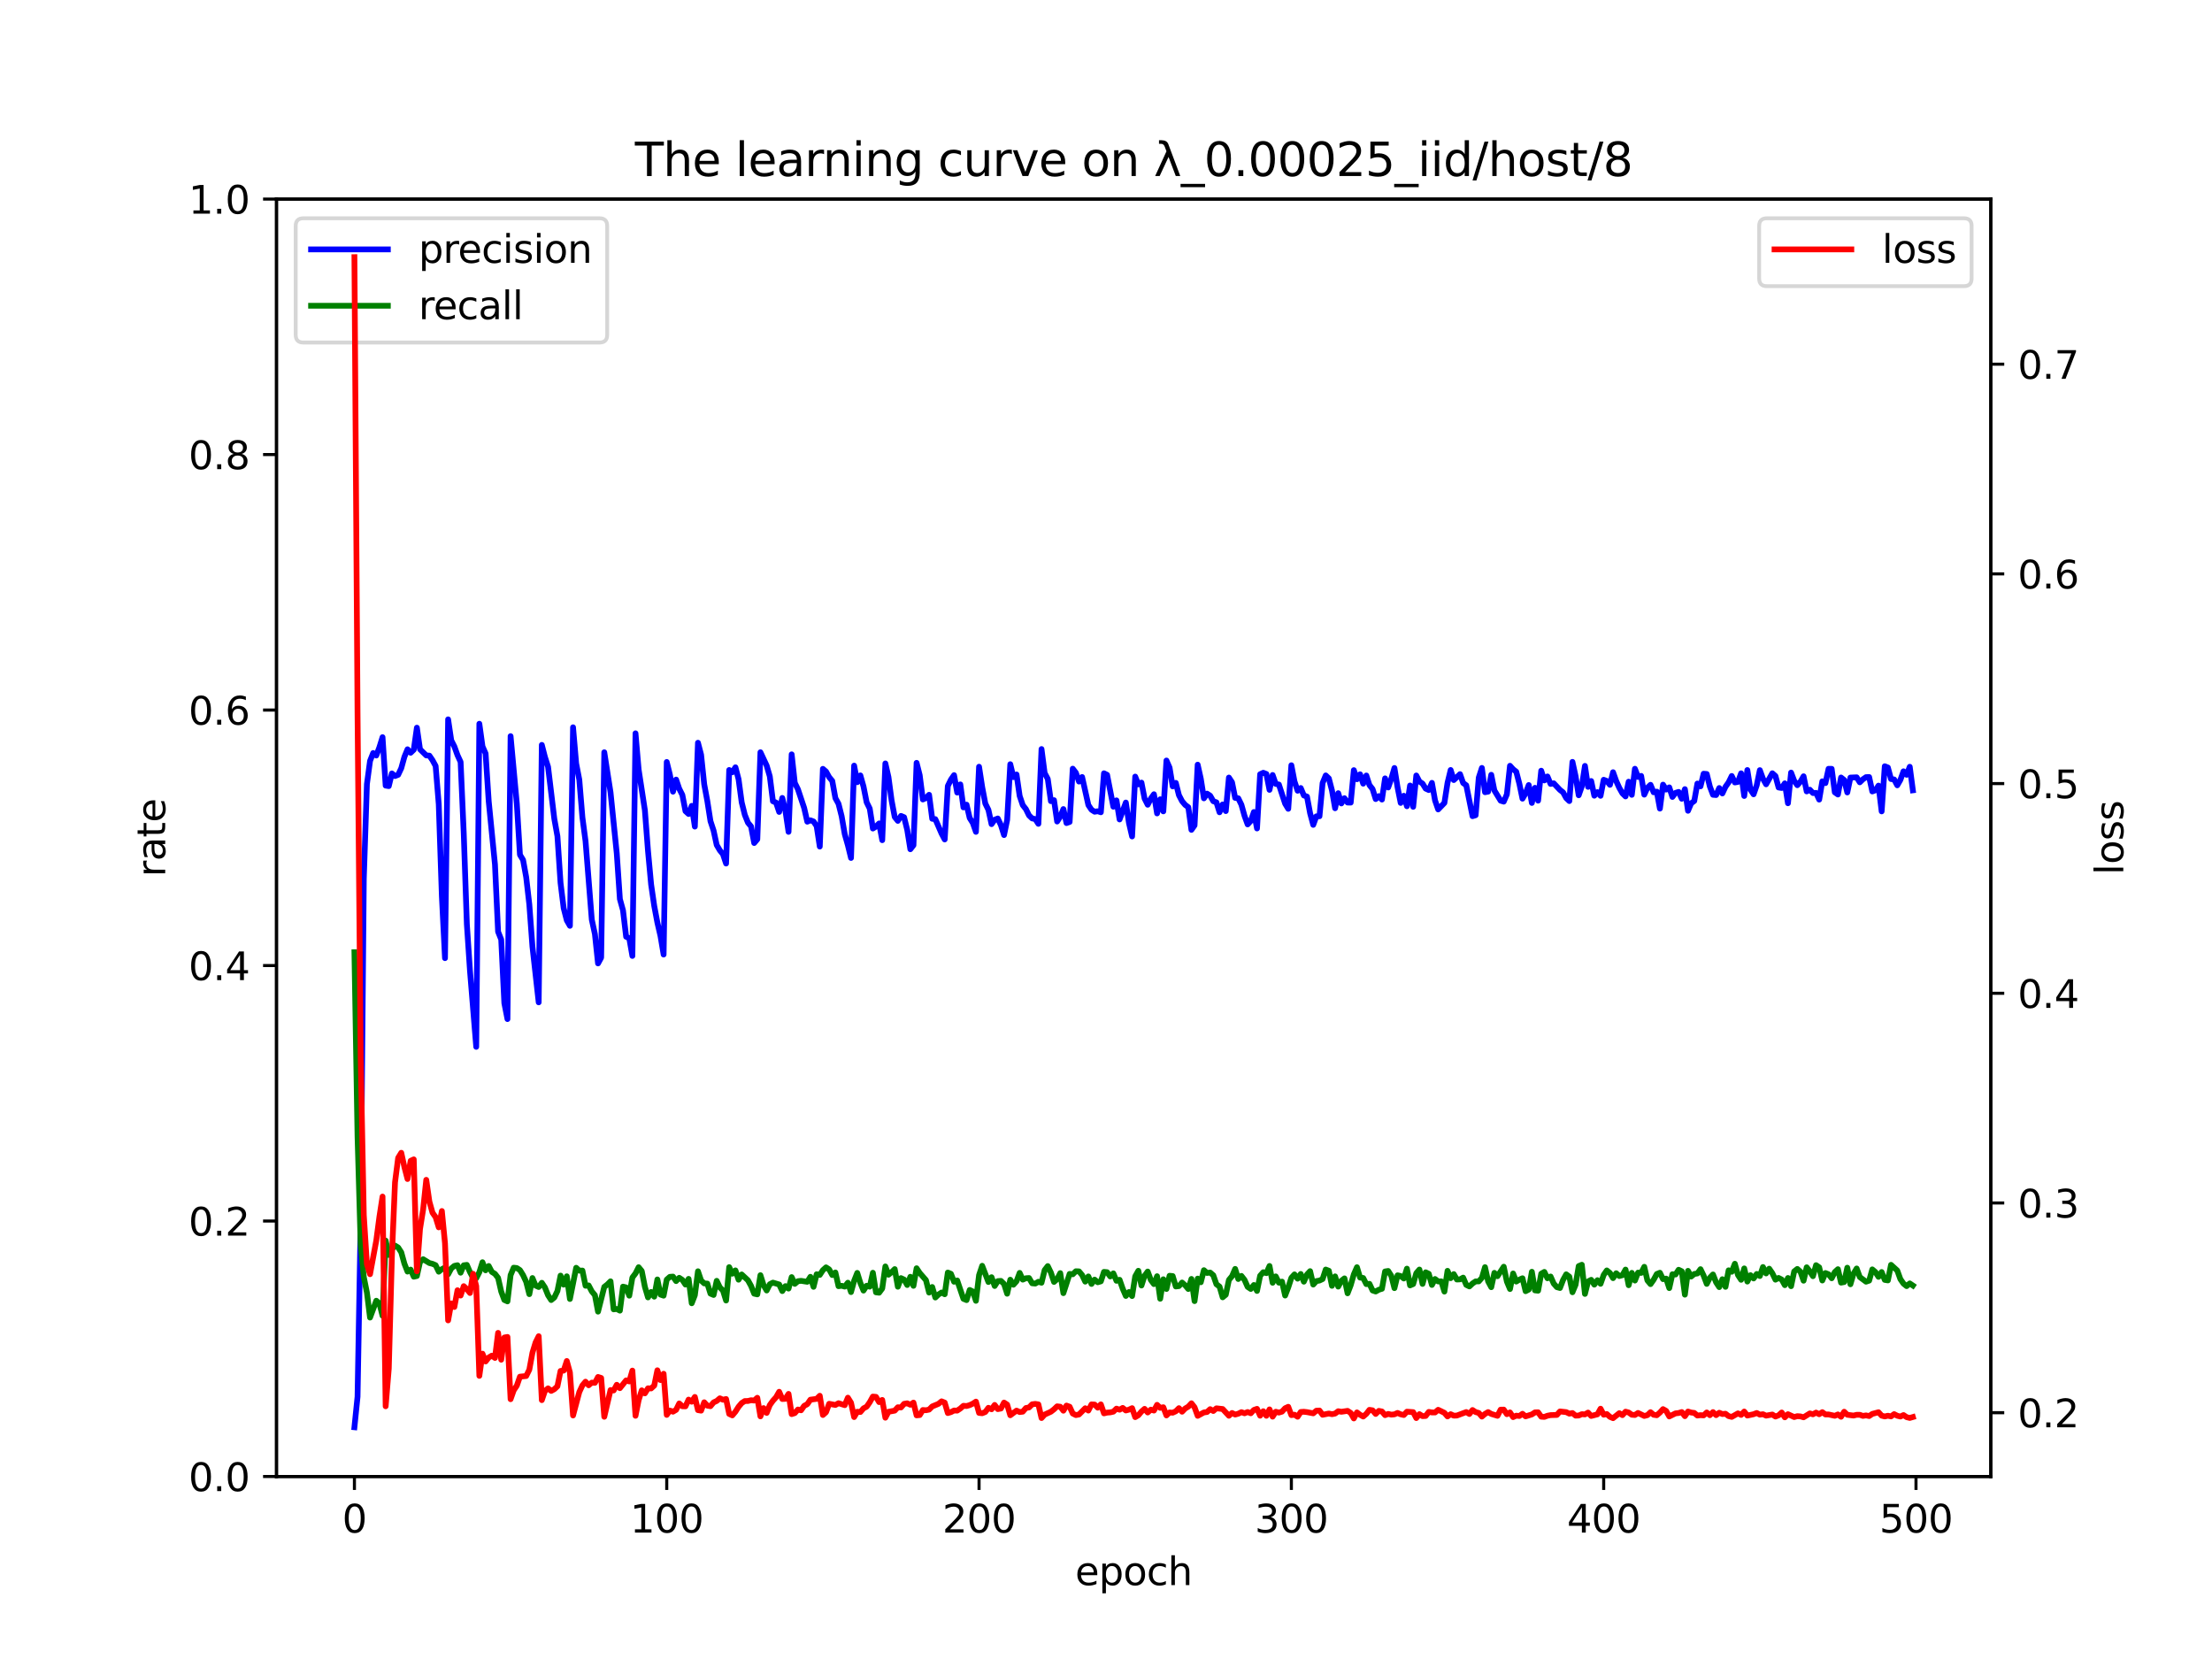 <?xml version="1.0" encoding="utf-8" standalone="no"?>
<!DOCTYPE svg PUBLIC "-//W3C//DTD SVG 1.1//EN"
  "http://www.w3.org/Graphics/SVG/1.1/DTD/svg11.dtd">
<svg xmlns:xlink="http://www.w3.org/1999/xlink" width="576pt" height="432pt" viewBox="0 0 576 432" xmlns="http://www.w3.org/2000/svg" version="1.1">
 <defs>
  <style type="text/css">*{stroke-linejoin: round; stroke-linecap: butt}</style>
 </defs>
 <g id="figure_1">
  <g id="patch_1">
   <path d="M 0 432 
L 576 432 
L 576 0 
L 0 0 
z
" style="fill: #ffffff"/>
  </g>
  <g id="axes_1">
   <g id="patch_2">
    <path d="M 72 384.48 
L 518.4 384.48 
L 518.4 51.84 
L 72 51.84 
z
" style="fill: #ffffff"/>
   </g>
   <g id="matplotlib.axis_1">
    <g id="xtick_1">
     <g id="line2d_1">
      <defs>
       <path id="m7d5f295222" d="M 0 0 
L 0 3.5 
" style="stroke: #000000; stroke-width: 0.8"/>
      </defs>
      <g>
       <use xlink:href="#m7d5f295222" x="92.291" y="384.48" style="stroke: #000000; stroke-width: 0.8"/>
      </g>
     </g>
     <g id="text_1">
      <!-- 0 -->
      <g transform="translate(89.11 399.078) scale(0.1 -0.1)">
       <defs>
        <path id="DejaVuSans-30" d="M 2034 4250 
Q 1547 4250 1301 3770 
Q 1056 3291 1056 2328 
Q 1056 1369 1301 889 
Q 1547 409 2034 409 
Q 2525 409 2770 889 
Q 3016 1369 3016 2328 
Q 3016 3291 2770 3770 
Q 2525 4250 2034 4250 
z
M 2034 4750 
Q 2819 4750 3233 4129 
Q 3647 3509 3647 2328 
Q 3647 1150 3233 529 
Q 2819 -91 2034 -91 
Q 1250 -91 836 529 
Q 422 1150 422 2328 
Q 422 3509 836 4129 
Q 1250 4750 2034 4750 
z
" transform="scale(0.016)"/>
       </defs>
       <use xlink:href="#DejaVuSans-30"/>
      </g>
     </g>
    </g>
    <g id="xtick_2">
     <g id="line2d_2">
      <g>
       <use xlink:href="#m7d5f295222" x="173.617" y="384.48" style="stroke: #000000; stroke-width: 0.8"/>
      </g>
     </g>
     <g id="text_2">
      <!-- 100 -->
      <g transform="translate(164.073 399.078) scale(0.1 -0.1)">
       <defs>
        <path id="DejaVuSans-31" d="M 794 531 
L 1825 531 
L 1825 4091 
L 703 3866 
L 703 4441 
L 1819 4666 
L 2450 4666 
L 2450 531 
L 3481 531 
L 3481 0 
L 794 0 
L 794 531 
z
" transform="scale(0.016)"/>
       </defs>
       <use xlink:href="#DejaVuSans-31"/>
       <use xlink:href="#DejaVuSans-30" x="63.623"/>
       <use xlink:href="#DejaVuSans-30" x="127.246"/>
      </g>
     </g>
    </g>
    <g id="xtick_3">
     <g id="line2d_3">
      <g>
       <use xlink:href="#m7d5f295222" x="254.943" y="384.48" style="stroke: #000000; stroke-width: 0.8"/>
      </g>
     </g>
     <g id="text_3">
      <!-- 200 -->
      <g transform="translate(245.4 399.078) scale(0.1 -0.1)">
       <defs>
        <path id="DejaVuSans-32" d="M 1228 531 
L 3431 531 
L 3431 0 
L 469 0 
L 469 531 
Q 828 903 1448 1529 
Q 2069 2156 2228 2338 
Q 2531 2678 2651 2914 
Q 2772 3150 2772 3378 
Q 2772 3750 2511 3984 
Q 2250 4219 1831 4219 
Q 1534 4219 1204 4116 
Q 875 4013 500 3803 
L 500 4441 
Q 881 4594 1212 4672 
Q 1544 4750 1819 4750 
Q 2544 4750 2975 4387 
Q 3406 4025 3406 3419 
Q 3406 3131 3298 2873 
Q 3191 2616 2906 2266 
Q 2828 2175 2409 1742 
Q 1991 1309 1228 531 
z
" transform="scale(0.016)"/>
       </defs>
       <use xlink:href="#DejaVuSans-32"/>
       <use xlink:href="#DejaVuSans-30" x="63.623"/>
       <use xlink:href="#DejaVuSans-30" x="127.246"/>
      </g>
     </g>
    </g>
    <g id="xtick_4">
     <g id="line2d_4">
      <g>
       <use xlink:href="#m7d5f295222" x="336.27" y="384.48" style="stroke: #000000; stroke-width: 0.8"/>
      </g>
     </g>
     <g id="text_4">
      <!-- 300 -->
      <g transform="translate(326.726 399.078) scale(0.1 -0.1)">
       <defs>
        <path id="DejaVuSans-33" d="M 2597 2516 
Q 3050 2419 3304 2112 
Q 3559 1806 3559 1356 
Q 3559 666 3084 287 
Q 2609 -91 1734 -91 
Q 1441 -91 1130 -33 
Q 819 25 488 141 
L 488 750 
Q 750 597 1062 519 
Q 1375 441 1716 441 
Q 2309 441 2620 675 
Q 2931 909 2931 1356 
Q 2931 1769 2642 2001 
Q 2353 2234 1838 2234 
L 1294 2234 
L 1294 2753 
L 1863 2753 
Q 2328 2753 2575 2939 
Q 2822 3125 2822 3475 
Q 2822 3834 2567 4026 
Q 2313 4219 1838 4219 
Q 1578 4219 1281 4162 
Q 984 4106 628 3988 
L 628 4550 
Q 988 4650 1302 4700 
Q 1616 4750 1894 4750 
Q 2613 4750 3031 4423 
Q 3450 4097 3450 3541 
Q 3450 3153 3228 2886 
Q 3006 2619 2597 2516 
z
" transform="scale(0.016)"/>
       </defs>
       <use xlink:href="#DejaVuSans-33"/>
       <use xlink:href="#DejaVuSans-30" x="63.623"/>
       <use xlink:href="#DejaVuSans-30" x="127.246"/>
      </g>
     </g>
    </g>
    <g id="xtick_5">
     <g id="line2d_5">
      <g>
       <use xlink:href="#m7d5f295222" x="417.596" y="384.48" style="stroke: #000000; stroke-width: 0.8"/>
      </g>
     </g>
     <g id="text_5">
      <!-- 400 -->
      <g transform="translate(408.052 399.078) scale(0.1 -0.1)">
       <defs>
        <path id="DejaVuSans-34" d="M 2419 4116 
L 825 1625 
L 2419 1625 
L 2419 4116 
z
M 2253 4666 
L 3047 4666 
L 3047 1625 
L 3713 1625 
L 3713 1100 
L 3047 1100 
L 3047 0 
L 2419 0 
L 2419 1100 
L 313 1100 
L 313 1709 
L 2253 4666 
z
" transform="scale(0.016)"/>
       </defs>
       <use xlink:href="#DejaVuSans-34"/>
       <use xlink:href="#DejaVuSans-30" x="63.623"/>
       <use xlink:href="#DejaVuSans-30" x="127.246"/>
      </g>
     </g>
    </g>
    <g id="xtick_6">
     <g id="line2d_6">
      <g>
       <use xlink:href="#m7d5f295222" x="498.922" y="384.48" style="stroke: #000000; stroke-width: 0.8"/>
      </g>
     </g>
     <g id="text_6">
      <!-- 500 -->
      <g transform="translate(489.379 399.078) scale(0.1 -0.1)">
       <defs>
        <path id="DejaVuSans-35" d="M 691 4666 
L 3169 4666 
L 3169 4134 
L 1269 4134 
L 1269 2991 
Q 1406 3038 1543 3061 
Q 1681 3084 1819 3084 
Q 2600 3084 3056 2656 
Q 3513 2228 3513 1497 
Q 3513 744 3044 326 
Q 2575 -91 1722 -91 
Q 1428 -91 1123 -41 
Q 819 9 494 109 
L 494 744 
Q 775 591 1075 516 
Q 1375 441 1709 441 
Q 2250 441 2565 725 
Q 2881 1009 2881 1497 
Q 2881 1984 2565 2268 
Q 2250 2553 1709 2553 
Q 1456 2553 1204 2497 
Q 953 2441 691 2322 
L 691 4666 
z
" transform="scale(0.016)"/>
       </defs>
       <use xlink:href="#DejaVuSans-35"/>
       <use xlink:href="#DejaVuSans-30" x="63.623"/>
       <use xlink:href="#DejaVuSans-30" x="127.246"/>
      </g>
     </g>
    </g>
    <g id="text_7">
     <!-- epoch -->
     <g transform="translate(279.972 412.757) scale(0.1 -0.1)">
      <defs>
       <path id="DejaVuSans-65" d="M 3597 1894 
L 3597 1613 
L 953 1613 
Q 991 1019 1311 708 
Q 1631 397 2203 397 
Q 2534 397 2845 478 
Q 3156 559 3463 722 
L 3463 178 
Q 3153 47 2828 -22 
Q 2503 -91 2169 -91 
Q 1331 -91 842 396 
Q 353 884 353 1716 
Q 353 2575 817 3079 
Q 1281 3584 2069 3584 
Q 2775 3584 3186 3129 
Q 3597 2675 3597 1894 
z
M 3022 2063 
Q 3016 2534 2758 2815 
Q 2500 3097 2075 3097 
Q 1594 3097 1305 2825 
Q 1016 2553 972 2059 
L 3022 2063 
z
" transform="scale(0.016)"/>
       <path id="DejaVuSans-70" d="M 1159 525 
L 1159 -1331 
L 581 -1331 
L 581 3500 
L 1159 3500 
L 1159 2969 
Q 1341 3281 1617 3432 
Q 1894 3584 2278 3584 
Q 2916 3584 3314 3078 
Q 3713 2572 3713 1747 
Q 3713 922 3314 415 
Q 2916 -91 2278 -91 
Q 1894 -91 1617 61 
Q 1341 213 1159 525 
z
M 3116 1747 
Q 3116 2381 2855 2742 
Q 2594 3103 2138 3103 
Q 1681 3103 1420 2742 
Q 1159 2381 1159 1747 
Q 1159 1113 1420 752 
Q 1681 391 2138 391 
Q 2594 391 2855 752 
Q 3116 1113 3116 1747 
z
" transform="scale(0.016)"/>
       <path id="DejaVuSans-6f" d="M 1959 3097 
Q 1497 3097 1228 2736 
Q 959 2375 959 1747 
Q 959 1119 1226 758 
Q 1494 397 1959 397 
Q 2419 397 2687 759 
Q 2956 1122 2956 1747 
Q 2956 2369 2687 2733 
Q 2419 3097 1959 3097 
z
M 1959 3584 
Q 2709 3584 3137 3096 
Q 3566 2609 3566 1747 
Q 3566 888 3137 398 
Q 2709 -91 1959 -91 
Q 1206 -91 779 398 
Q 353 888 353 1747 
Q 353 2609 779 3096 
Q 1206 3584 1959 3584 
z
" transform="scale(0.016)"/>
       <path id="DejaVuSans-63" d="M 3122 3366 
L 3122 2828 
Q 2878 2963 2633 3030 
Q 2388 3097 2138 3097 
Q 1578 3097 1268 2742 
Q 959 2388 959 1747 
Q 959 1106 1268 751 
Q 1578 397 2138 397 
Q 2388 397 2633 464 
Q 2878 531 3122 666 
L 3122 134 
Q 2881 22 2623 -34 
Q 2366 -91 2075 -91 
Q 1284 -91 818 406 
Q 353 903 353 1747 
Q 353 2603 823 3093 
Q 1294 3584 2113 3584 
Q 2378 3584 2631 3529 
Q 2884 3475 3122 3366 
z
" transform="scale(0.016)"/>
       <path id="DejaVuSans-68" d="M 3513 2113 
L 3513 0 
L 2938 0 
L 2938 2094 
Q 2938 2591 2744 2837 
Q 2550 3084 2163 3084 
Q 1697 3084 1428 2787 
Q 1159 2491 1159 1978 
L 1159 0 
L 581 0 
L 581 4863 
L 1159 4863 
L 1159 2956 
Q 1366 3272 1645 3428 
Q 1925 3584 2291 3584 
Q 2894 3584 3203 3211 
Q 3513 2838 3513 2113 
z
" transform="scale(0.016)"/>
      </defs>
      <use xlink:href="#DejaVuSans-65"/>
      <use xlink:href="#DejaVuSans-70" x="61.523"/>
      <use xlink:href="#DejaVuSans-6f" x="125"/>
      <use xlink:href="#DejaVuSans-63" x="186.182"/>
      <use xlink:href="#DejaVuSans-68" x="241.162"/>
     </g>
    </g>
   </g>
   <g id="matplotlib.axis_2">
    <g id="ytick_1">
     <g id="line2d_7">
      <defs>
       <path id="mea8a65e35f" d="M 0 0 
L -3.5 0 
" style="stroke: #000000; stroke-width: 0.8"/>
      </defs>
      <g>
       <use xlink:href="#mea8a65e35f" x="72" y="384.48" style="stroke: #000000; stroke-width: 0.8"/>
      </g>
     </g>
     <g id="text_8">
      <!-- 0.0 -->
      <g transform="translate(49.097 388.279) scale(0.1 -0.1)">
       <defs>
        <path id="DejaVuSans-2e" d="M 684 794 
L 1344 794 
L 1344 0 
L 684 0 
L 684 794 
z
" transform="scale(0.016)"/>
       </defs>
       <use xlink:href="#DejaVuSans-30"/>
       <use xlink:href="#DejaVuSans-2e" x="63.623"/>
       <use xlink:href="#DejaVuSans-30" x="95.41"/>
      </g>
     </g>
    </g>
    <g id="ytick_2">
     <g id="line2d_8">
      <g>
       <use xlink:href="#mea8a65e35f" x="72" y="317.952" style="stroke: #000000; stroke-width: 0.8"/>
      </g>
     </g>
     <g id="text_9">
      <!-- 0.2 -->
      <g transform="translate(49.097 321.751) scale(0.1 -0.1)">
       <use xlink:href="#DejaVuSans-30"/>
       <use xlink:href="#DejaVuSans-2e" x="63.623"/>
       <use xlink:href="#DejaVuSans-32" x="95.41"/>
      </g>
     </g>
    </g>
    <g id="ytick_3">
     <g id="line2d_9">
      <g>
       <use xlink:href="#mea8a65e35f" x="72" y="251.424" style="stroke: #000000; stroke-width: 0.8"/>
      </g>
     </g>
     <g id="text_10">
      <!-- 0.4 -->
      <g transform="translate(49.097 255.223) scale(0.1 -0.1)">
       <use xlink:href="#DejaVuSans-30"/>
       <use xlink:href="#DejaVuSans-2e" x="63.623"/>
       <use xlink:href="#DejaVuSans-34" x="95.41"/>
      </g>
     </g>
    </g>
    <g id="ytick_4">
     <g id="line2d_10">
      <g>
       <use xlink:href="#mea8a65e35f" x="72" y="184.896" style="stroke: #000000; stroke-width: 0.8"/>
      </g>
     </g>
     <g id="text_11">
      <!-- 0.6 -->
      <g transform="translate(49.097 188.695) scale(0.1 -0.1)">
       <defs>
        <path id="DejaVuSans-36" d="M 2113 2584 
Q 1688 2584 1439 2293 
Q 1191 2003 1191 1497 
Q 1191 994 1439 701 
Q 1688 409 2113 409 
Q 2538 409 2786 701 
Q 3034 994 3034 1497 
Q 3034 2003 2786 2293 
Q 2538 2584 2113 2584 
z
M 3366 4563 
L 3366 3988 
Q 3128 4100 2886 4159 
Q 2644 4219 2406 4219 
Q 1781 4219 1451 3797 
Q 1122 3375 1075 2522 
Q 1259 2794 1537 2939 
Q 1816 3084 2150 3084 
Q 2853 3084 3261 2657 
Q 3669 2231 3669 1497 
Q 3669 778 3244 343 
Q 2819 -91 2113 -91 
Q 1303 -91 875 529 
Q 447 1150 447 2328 
Q 447 3434 972 4092 
Q 1497 4750 2381 4750 
Q 2619 4750 2861 4703 
Q 3103 4656 3366 4563 
z
" transform="scale(0.016)"/>
       </defs>
       <use xlink:href="#DejaVuSans-30"/>
       <use xlink:href="#DejaVuSans-2e" x="63.623"/>
       <use xlink:href="#DejaVuSans-36" x="95.41"/>
      </g>
     </g>
    </g>
    <g id="ytick_5">
     <g id="line2d_11">
      <g>
       <use xlink:href="#mea8a65e35f" x="72" y="118.368" style="stroke: #000000; stroke-width: 0.8"/>
      </g>
     </g>
     <g id="text_12">
      <!-- 0.8 -->
      <g transform="translate(49.097 122.167) scale(0.1 -0.1)">
       <defs>
        <path id="DejaVuSans-38" d="M 2034 2216 
Q 1584 2216 1326 1975 
Q 1069 1734 1069 1313 
Q 1069 891 1326 650 
Q 1584 409 2034 409 
Q 2484 409 2743 651 
Q 3003 894 3003 1313 
Q 3003 1734 2745 1975 
Q 2488 2216 2034 2216 
z
M 1403 2484 
Q 997 2584 770 2862 
Q 544 3141 544 3541 
Q 544 4100 942 4425 
Q 1341 4750 2034 4750 
Q 2731 4750 3128 4425 
Q 3525 4100 3525 3541 
Q 3525 3141 3298 2862 
Q 3072 2584 2669 2484 
Q 3125 2378 3379 2068 
Q 3634 1759 3634 1313 
Q 3634 634 3220 271 
Q 2806 -91 2034 -91 
Q 1263 -91 848 271 
Q 434 634 434 1313 
Q 434 1759 690 2068 
Q 947 2378 1403 2484 
z
M 1172 3481 
Q 1172 3119 1398 2916 
Q 1625 2713 2034 2713 
Q 2441 2713 2670 2916 
Q 2900 3119 2900 3481 
Q 2900 3844 2670 4047 
Q 2441 4250 2034 4250 
Q 1625 4250 1398 4047 
Q 1172 3844 1172 3481 
z
" transform="scale(0.016)"/>
       </defs>
       <use xlink:href="#DejaVuSans-30"/>
       <use xlink:href="#DejaVuSans-2e" x="63.623"/>
       <use xlink:href="#DejaVuSans-38" x="95.41"/>
      </g>
     </g>
    </g>
    <g id="ytick_6">
     <g id="line2d_12">
      <g>
       <use xlink:href="#mea8a65e35f" x="72" y="51.84" style="stroke: #000000; stroke-width: 0.8"/>
      </g>
     </g>
     <g id="text_13">
      <!-- 1.0 -->
      <g transform="translate(49.097 55.639) scale(0.1 -0.1)">
       <use xlink:href="#DejaVuSans-31"/>
       <use xlink:href="#DejaVuSans-2e" x="63.623"/>
       <use xlink:href="#DejaVuSans-30" x="95.41"/>
      </g>
     </g>
    </g>
    <g id="text_14">
     <!-- rate -->
     <g transform="translate(43.017 228.316) rotate(-90) scale(0.1 -0.1)">
      <defs>
       <path id="DejaVuSans-72" d="M 2631 2963 
Q 2534 3019 2420 3045 
Q 2306 3072 2169 3072 
Q 1681 3072 1420 2755 
Q 1159 2438 1159 1844 
L 1159 0 
L 581 0 
L 581 3500 
L 1159 3500 
L 1159 2956 
Q 1341 3275 1631 3429 
Q 1922 3584 2338 3584 
Q 2397 3584 2469 3576 
Q 2541 3569 2628 3553 
L 2631 2963 
z
" transform="scale(0.016)"/>
       <path id="DejaVuSans-61" d="M 2194 1759 
Q 1497 1759 1228 1600 
Q 959 1441 959 1056 
Q 959 750 1161 570 
Q 1363 391 1709 391 
Q 2188 391 2477 730 
Q 2766 1069 2766 1631 
L 2766 1759 
L 2194 1759 
z
M 3341 1997 
L 3341 0 
L 2766 0 
L 2766 531 
Q 2569 213 2275 61 
Q 1981 -91 1556 -91 
Q 1019 -91 701 211 
Q 384 513 384 1019 
Q 384 1609 779 1909 
Q 1175 2209 1959 2209 
L 2766 2209 
L 2766 2266 
Q 2766 2663 2505 2880 
Q 2244 3097 1772 3097 
Q 1472 3097 1187 3025 
Q 903 2953 641 2809 
L 641 3341 
Q 956 3463 1253 3523 
Q 1550 3584 1831 3584 
Q 2591 3584 2966 3190 
Q 3341 2797 3341 1997 
z
" transform="scale(0.016)"/>
       <path id="DejaVuSans-74" d="M 1172 4494 
L 1172 3500 
L 2356 3500 
L 2356 3053 
L 1172 3053 
L 1172 1153 
Q 1172 725 1289 603 
Q 1406 481 1766 481 
L 2356 481 
L 2356 0 
L 1766 0 
Q 1100 0 847 248 
Q 594 497 594 1153 
L 594 3053 
L 172 3053 
L 172 3500 
L 594 3500 
L 594 4494 
L 1172 4494 
z
" transform="scale(0.016)"/>
      </defs>
      <use xlink:href="#DejaVuSans-72"/>
      <use xlink:href="#DejaVuSans-61" x="41.113"/>
      <use xlink:href="#DejaVuSans-74" x="102.393"/>
      <use xlink:href="#DejaVuSans-65" x="141.602"/>
     </g>
    </g>
   </g>
   <g id="line2d_13">
    <path d="M 92.291 371.654 
L 93.104 363.71 
L 93.917 318.22 
L 94.731 228.811 
L 95.544 204.178 
L 96.357 198.15 
L 97.17 196.084 
L 97.984 196.736 
L 98.797 194.58 
L 99.61 191.957 
L 100.424 204.567 
L 101.237 204.702 
L 102.05 201.399 
L 102.863 202.08 
L 103.677 201.76 
L 104.49 200.035 
L 105.303 197.097 
L 106.116 195.112 
L 106.93 196.019 
L 107.743 195.24 
L 108.556 189.486 
L 109.369 195.118 
L 110.996 196.71 
L 111.809 196.766 
L 112.622 197.954 
L 113.436 199.453 
L 114.249 209.382 
L 115.062 233.402 
L 115.876 249.498 
L 116.689 187.316 
L 117.502 192.787 
L 118.315 194.378 
L 119.129 196.641 
L 119.942 198.408 
L 120.755 216.948 
L 121.568 240.668 
L 122.382 252.772 
L 124.008 272.595 
L 124.821 188.463 
L 125.635 194.355 
L 126.448 196.214 
L 127.261 208.653 
L 128.888 225.101 
L 129.701 242.61 
L 130.514 244.651 
L 131.328 261.224 
L 132.141 265.363 
L 132.954 191.692 
L 134.581 209.294 
L 135.394 222.588 
L 136.207 223.928 
L 137.02 228.425 
L 137.834 235.517 
L 138.647 246.498 
L 140.273 261.011 
L 141.087 193.97 
L 141.9 197.128 
L 142.713 199.672 
L 144.34 213.202 
L 145.153 217.75 
L 145.966 229.906 
L 146.78 236.485 
L 147.593 239.659 
L 148.406 241.084 
L 149.219 189.387 
L 150.033 198.796 
L 150.846 203.013 
L 151.659 212.861 
L 152.472 219.019 
L 154.099 239.445 
L 154.912 243.227 
L 155.725 250.874 
L 156.539 249.37 
L 157.352 195.887 
L 158.978 206.302 
L 160.605 222.23 
L 161.418 234.113 
L 162.232 237.067 
L 163.045 243.929 
L 163.858 244.303 
L 164.671 248.925 
L 165.485 190.953 
L 166.298 200.366 
L 167.924 210.977 
L 168.738 221.572 
L 169.551 230.324 
L 170.364 235.905 
L 171.177 240.224 
L 171.991 243.73 
L 172.804 248.563 
L 173.617 198.418 
L 174.43 201.704 
L 175.244 206.15 
L 176.057 203 
L 176.87 205.384 
L 177.684 206.998 
L 178.497 211.222 
L 179.31 211.959 
L 180.123 209.841 
L 180.937 215.242 
L 181.75 193.41 
L 182.563 196.523 
L 183.376 204.234 
L 184.19 208.602 
L 185.003 213.816 
L 185.816 216.286 
L 186.629 220.042 
L 187.443 221.425 
L 188.256 222.418 
L 189.069 224.866 
L 189.882 200.503 
L 190.696 201.105 
L 191.509 199.804 
L 192.322 202.909 
L 193.136 208.936 
L 193.949 212.191 
L 194.762 214.22 
L 195.575 215.201 
L 196.389 219.522 
L 197.202 218.554 
L 198.015 195.881 
L 199.642 199.372 
L 200.455 202.167 
L 201.268 208.644 
L 202.081 208.985 
L 202.895 211.426 
L 203.708 207.782 
L 204.521 211.113 
L 205.334 216.615 
L 206.148 196.43 
L 206.961 203.856 
L 207.774 205.509 
L 209.401 210.388 
L 210.214 213.968 
L 211.027 213.602 
L 211.841 213.908 
L 212.654 215.117 
L 213.467 220.445 
L 214.28 200.208 
L 215.094 200.905 
L 215.907 202.37 
L 216.72 203.348 
L 217.533 207.828 
L 218.347 209.303 
L 219.16 212.529 
L 219.973 217.22 
L 220.786 220.093 
L 221.6 223.411 
L 222.413 199.366 
L 223.226 203.684 
L 224.039 201.914 
L 224.853 204.79 
L 225.666 208.899 
L 226.479 210.551 
L 227.293 215.744 
L 228.106 215.229 
L 228.919 214.422 
L 229.732 218.782 
L 230.546 198.794 
L 231.359 202.373 
L 232.172 208.452 
L 232.985 212.75 
L 233.799 213.751 
L 234.612 212.46 
L 235.425 212.805 
L 236.238 216.095 
L 237.052 221.143 
L 237.865 220.093 
L 238.678 198.643 
L 239.491 201.863 
L 240.305 208.181 
L 241.118 207.801 
L 241.931 206.96 
L 242.745 213.205 
L 243.558 213.305 
L 245.184 217.056 
L 245.998 218.591 
L 246.811 204.664 
L 247.624 203.004 
L 248.437 201.845 
L 249.251 206.383 
L 250.064 204.258 
L 250.877 210.243 
L 251.69 209.535 
L 252.504 213.003 
L 253.317 214.295 
L 254.13 216.614 
L 254.943 199.655 
L 255.757 204.93 
L 256.57 209.23 
L 257.383 210.887 
L 258.197 214.602 
L 259.01 213.458 
L 259.823 213.133 
L 260.636 214.862 
L 261.45 217.449 
L 262.263 213.497 
L 263.076 198.997 
L 263.889 202.365 
L 264.703 201.676 
L 265.516 207.257 
L 266.329 209.653 
L 267.142 210.686 
L 267.956 212.338 
L 268.769 213.116 
L 269.582 213.28 
L 270.395 214.525 
L 271.209 195.05 
L 272.022 201.302 
L 272.835 202.833 
L 273.649 208.618 
L 274.462 208.361 
L 275.275 213.921 
L 276.088 212.661 
L 276.902 210.677 
L 277.715 214.326 
L 278.528 214.034 
L 279.341 200.161 
L 280.155 201.221 
L 280.968 203.52 
L 281.781 202.331 
L 283.408 209.635 
L 284.221 210.851 
L 285.034 211.371 
L 285.847 211.243 
L 286.661 211.512 
L 287.474 201.361 
L 288.287 201.77 
L 289.914 210.066 
L 290.727 208.417 
L 291.54 213.382 
L 293.167 208.98 
L 293.98 214.308 
L 294.793 217.808 
L 295.607 202.224 
L 296.42 204.258 
L 297.233 203.786 
L 298.046 207.947 
L 298.86 209.556 
L 299.673 207.952 
L 300.486 206.819 
L 301.299 211.813 
L 302.113 208.128 
L 302.926 211.277 
L 303.739 198.038 
L 304.553 199.89 
L 305.366 204.773 
L 306.179 203.863 
L 306.992 207.06 
L 307.806 208.626 
L 308.619 209.589 
L 309.432 210.197 
L 310.245 216.093 
L 311.059 214.93 
L 311.872 199.115 
L 312.685 202.778 
L 313.498 207.884 
L 314.312 206.664 
L 315.125 207.192 
L 315.938 208.632 
L 316.751 208.922 
L 317.565 211.517 
L 318.378 209.474 
L 319.191 211.206 
L 320.005 202.475 
L 320.818 203.708 
L 321.631 207.762 
L 322.444 207.871 
L 323.258 209.547 
L 324.071 212.446 
L 324.884 214.675 
L 325.697 213.772 
L 326.511 211.446 
L 327.324 215.727 
L 328.137 201.605 
L 328.95 201.225 
L 329.764 201.541 
L 330.577 205.678 
L 331.39 201.805 
L 332.203 204.133 
L 333.017 204.285 
L 334.643 209.264 
L 335.457 210.614 
L 336.27 199.265 
L 337.083 203.484 
L 337.896 205.908 
L 338.71 205.198 
L 339.523 207.14 
L 340.336 207.427 
L 341.149 211.773 
L 341.963 214.794 
L 342.776 212.569 
L 343.589 212.552 
L 344.402 203.898 
L 345.216 201.919 
L 346.029 202.692 
L 346.842 205.828 
L 347.655 210.467 
L 348.469 206.544 
L 349.282 209.215 
L 350.095 207.846 
L 350.909 208.979 
L 351.722 208.999 
L 352.535 200.548 
L 353.348 202.92 
L 354.162 201.626 
L 354.975 204.067 
L 355.788 201.938 
L 356.601 204.428 
L 357.415 205.472 
L 358.228 208.077 
L 359.041 207.31 
L 359.854 208.204 
L 360.668 202.687 
L 361.481 205.059 
L 362.294 202.765 
L 363.107 199.985 
L 363.921 205.021 
L 364.734 209.083 
L 365.547 207.213 
L 366.361 209.943 
L 367.174 204.543 
L 367.987 210.089 
L 368.8 201.937 
L 369.614 203.504 
L 370.427 204.045 
L 371.24 205.35 
L 372.053 205.726 
L 372.867 203.856 
L 373.68 208.424 
L 374.493 210.774 
L 376.12 209.082 
L 376.933 203.857 
L 377.746 200.503 
L 378.559 203.124 
L 380.186 201.586 
L 380.999 203.885 
L 381.812 204.493 
L 383.439 212.535 
L 384.252 212.282 
L 385.066 202.483 
L 385.879 199.969 
L 386.692 206.288 
L 387.505 206.144 
L 388.319 201.754 
L 389.132 205.829 
L 390.758 208.494 
L 391.572 208.744 
L 392.385 206.854 
L 393.198 199.405 
L 394.011 200.307 
L 394.825 200.947 
L 395.638 204.078 
L 396.451 207.974 
L 397.264 206.569 
L 398.078 204.423 
L 398.891 209.082 
L 399.704 205.145 
L 400.518 208.49 
L 401.331 200.69 
L 402.144 203.218 
L 402.957 202.192 
L 403.771 204.132 
L 404.584 203.969 
L 406.21 205.69 
L 407.024 206.326 
L 407.837 207.813 
L 408.65 208.591 
L 409.463 198.39 
L 410.277 202.096 
L 411.09 207.087 
L 411.903 204.765 
L 412.716 199.436 
L 413.53 204.895 
L 414.343 203.378 
L 415.156 207.202 
L 415.97 206.266 
L 416.783 207.228 
L 417.596 203.052 
L 418.409 203.353 
L 419.223 204.37 
L 420.036 201.08 
L 420.849 203.359 
L 421.662 205.154 
L 422.476 206.589 
L 423.289 207.386 
L 424.102 203.549 
L 424.915 206.974 
L 425.729 200.184 
L 426.542 202.316 
L 427.355 202.045 
L 428.168 206.924 
L 428.982 205.137 
L 429.795 204.363 
L 430.608 206.315 
L 431.422 206.136 
L 432.235 210.559 
L 433.048 204.322 
L 433.861 205.607 
L 434.675 205.028 
L 435.488 207.523 
L 436.301 206.464 
L 437.114 206.212 
L 437.928 207.999 
L 438.741 205.492 
L 439.554 211.125 
L 440.367 209.183 
L 441.181 208.579 
L 441.994 204.035 
L 442.807 204.763 
L 443.62 201.478 
L 444.434 201.547 
L 445.247 204.822 
L 446.06 206.959 
L 446.874 207.023 
L 447.687 205.197 
L 448.5 206.614 
L 449.313 204.876 
L 450.127 203.724 
L 450.94 202.061 
L 451.753 203.751 
L 452.566 203.607 
L 453.38 201.368 
L 454.193 207.274 
L 455.006 200.513 
L 455.819 205.633 
L 456.633 206.835 
L 457.446 204.486 
L 458.259 200.545 
L 459.072 202.768 
L 459.886 204.233 
L 461.512 201.354 
L 462.326 202.073 
L 463.139 205.06 
L 463.952 205.19 
L 464.765 203.978 
L 465.579 209.166 
L 466.392 201.179 
L 467.205 203.311 
L 468.018 204.465 
L 468.832 203.553 
L 469.645 202.14 
L 470.458 206.082 
L 471.271 205.634 
L 472.085 206.505 
L 472.898 206.471 
L 473.711 208.217 
L 474.524 203.447 
L 475.338 203.925 
L 476.151 200.192 
L 476.964 200.204 
L 477.778 206.318 
L 478.591 206.89 
L 479.404 202.459 
L 480.217 203.105 
L 481.031 206.353 
L 481.844 202.479 
L 483.47 202.409 
L 484.284 203.717 
L 485.097 202.932 
L 485.91 202.366 
L 486.723 202.342 
L 487.537 206.092 
L 488.35 205.796 
L 489.163 204.574 
L 489.976 211.283 
L 490.79 199.529 
L 491.603 199.857 
L 492.416 202.862 
L 493.23 202.968 
L 494.043 204.494 
L 494.856 203.079 
L 495.669 200.844 
L 496.483 201.755 
L 497.296 199.664 
L 498.109 205.794 
L 498.109 205.794 
" clip-path="url(#pc42ae39bd8)" style="fill: none; stroke: #0000ff; stroke-width: 1.5; stroke-linecap: square"/>
   </g>
   <g id="line2d_14">
    <path d="M 92.291 247.955 
L 93.104 295.971 
L 93.917 323.988 
L 94.731 332.542 
L 95.544 336.592 
L 96.357 343.092 
L 97.984 338.703 
L 98.797 339.427 
L 99.61 342.618 
L 100.424 323.044 
L 101.237 326.786 
L 102.05 325.293 
L 102.863 324.347 
L 103.677 324.843 
L 104.49 326.103 
L 105.303 329.054 
L 106.116 331.123 
L 106.93 330.606 
L 107.743 332.45 
L 108.556 332.269 
L 109.369 328.607 
L 110.183 327.896 
L 111.809 328.895 
L 112.622 329.097 
L 113.436 329.453 
L 114.249 331.149 
L 115.062 330.484 
L 115.876 330.078 
L 116.689 331.821 
L 117.502 330.304 
L 118.315 329.632 
L 119.129 329.457 
L 119.942 331.41 
L 120.755 329.48 
L 121.568 329.374 
L 122.382 331.256 
L 123.195 332.759 
L 124.008 332.861 
L 124.821 331.277 
L 125.635 328.679 
L 126.448 330.788 
L 127.261 329.657 
L 128.074 331.201 
L 128.888 331.707 
L 129.701 332.755 
L 130.514 336.317 
L 131.328 338.508 
L 132.141 338.876 
L 132.954 332.036 
L 133.767 330.102 
L 134.581 330.196 
L 135.394 330.733 
L 136.207 332.045 
L 137.02 333.793 
L 137.834 336.999 
L 138.647 332.795 
L 139.46 334.764 
L 140.273 335.136 
L 141.087 334.034 
L 141.9 335.258 
L 142.713 337.275 
L 143.526 338.532 
L 144.34 337.877 
L 145.153 336.179 
L 145.966 332.166 
L 146.78 334.518 
L 147.593 332.344 
L 148.406 338.254 
L 150.033 330.125 
L 150.846 330.877 
L 151.659 330.85 
L 152.472 334.809 
L 153.286 334.724 
L 154.099 336.266 
L 154.912 337.252 
L 155.725 341.548 
L 157.352 335.105 
L 158.165 334.467 
L 158.978 333.652 
L 159.792 340.95 
L 160.605 340.853 
L 161.418 341.293 
L 162.232 335.034 
L 163.045 335.238 
L 163.858 337.398 
L 164.671 332.668 
L 165.485 331.593 
L 166.298 329.979 
L 167.111 330.963 
L 167.924 335.078 
L 168.738 337.843 
L 169.551 336.431 
L 170.364 337.646 
L 171.177 333.166 
L 171.991 337.109 
L 172.804 337.388 
L 173.617 333.202 
L 174.43 332.487 
L 175.244 332.423 
L 176.057 333.594 
L 176.87 332.737 
L 177.684 333.279 
L 178.497 334.501 
L 179.31 333.017 
L 180.123 339.368 
L 180.937 337.275 
L 181.75 331.033 
L 182.563 333.434 
L 183.376 334.195 
L 184.19 334.245 
L 185.003 336.853 
L 185.816 337.205 
L 186.629 333.524 
L 187.443 335.227 
L 188.256 336.04 
L 189.069 338.656 
L 189.882 329.962 
L 190.696 331.669 
L 191.509 330.808 
L 192.322 333.233 
L 193.136 331.866 
L 194.762 333.376 
L 195.575 334.852 
L 196.389 336.87 
L 197.202 337.053 
L 198.015 332.054 
L 198.828 334.641 
L 199.642 336.044 
L 200.455 334.41 
L 201.268 333.994 
L 202.895 334.475 
L 203.708 336.199 
L 204.521 334.905 
L 205.334 335.546 
L 206.148 332.555 
L 206.961 334.312 
L 207.774 333.624 
L 208.588 333.526 
L 210.214 333.778 
L 211.027 332.478 
L 211.841 335.09 
L 212.654 331.806 
L 213.467 331.988 
L 214.28 330.746 
L 215.094 330.017 
L 215.907 330.541 
L 216.72 332.023 
L 217.533 331.349 
L 218.347 334.922 
L 219.16 334.81 
L 219.973 335.032 
L 220.786 334.011 
L 221.6 336.46 
L 222.413 333.519 
L 223.226 331.463 
L 224.039 334.079 
L 224.853 336.065 
L 225.666 334.81 
L 226.479 335.045 
L 227.293 331.421 
L 228.106 336.521 
L 228.919 336.621 
L 229.732 335.522 
L 230.546 329.776 
L 231.359 331.938 
L 232.172 331.278 
L 232.985 330.47 
L 233.799 335.063 
L 234.612 332.819 
L 235.425 333.199 
L 236.238 334.614 
L 237.052 332.47 
L 237.865 334.827 
L 238.678 330.251 
L 239.491 331.479 
L 241.118 333.342 
L 241.931 336.59 
L 242.745 335.128 
L 243.558 337.87 
L 244.371 337.099 
L 245.184 336.562 
L 245.998 337.022 
L 246.811 331.364 
L 247.624 331.703 
L 248.437 333.769 
L 249.251 333.425 
L 250.877 338.206 
L 251.69 338.545 
L 252.504 335.899 
L 253.317 336.297 
L 254.13 338.732 
L 254.943 332.036 
L 255.757 329.606 
L 257.383 333.834 
L 258.197 332.578 
L 259.01 334.869 
L 259.823 333.602 
L 260.636 333.544 
L 261.45 334.33 
L 262.263 336.885 
L 263.076 333.231 
L 263.889 334.544 
L 264.703 333.638 
L 265.516 331.457 
L 266.329 333.216 
L 267.142 332.854 
L 267.956 332.796 
L 268.769 334.164 
L 269.582 334.239 
L 270.395 333.769 
L 271.209 334.025 
L 272.022 330.728 
L 272.835 329.684 
L 273.649 331.37 
L 274.462 333.813 
L 275.275 333.08 
L 276.088 331.518 
L 276.902 336.734 
L 278.528 331.722 
L 279.341 331.823 
L 280.155 331.03 
L 280.968 331.061 
L 281.781 332.022 
L 282.594 333.736 
L 283.408 332.379 
L 284.221 334.338 
L 285.034 333.207 
L 285.847 333.897 
L 286.661 333.66 
L 287.474 331.199 
L 288.287 331.274 
L 289.101 332.388 
L 289.914 331.581 
L 290.727 333.519 
L 291.54 333.254 
L 292.354 335.583 
L 293.167 337.465 
L 293.98 336.436 
L 294.793 337.489 
L 295.607 332.35 
L 296.42 330.906 
L 297.233 334.744 
L 298.046 332.225 
L 298.86 331.105 
L 299.673 333.305 
L 300.486 334.379 
L 301.299 332.321 
L 302.113 338.196 
L 302.926 333.116 
L 303.739 335.652 
L 304.553 332.206 
L 305.366 332.283 
L 306.179 334.994 
L 306.992 334.895 
L 307.806 333.969 
L 308.619 334.693 
L 309.432 335.652 
L 310.245 333.033 
L 311.059 338.808 
L 311.872 332.945 
L 312.685 333.898 
L 313.498 330.754 
L 314.312 331.48 
L 315.125 331.37 
L 315.938 332.073 
L 316.751 334.413 
L 317.565 335.033 
L 318.378 337.819 
L 319.191 337.143 
L 320.005 333.296 
L 320.818 332.311 
L 321.631 330.42 
L 322.444 333.052 
L 323.258 332.242 
L 324.071 333.275 
L 324.884 335.102 
L 325.697 335.643 
L 326.511 334.606 
L 327.324 336.158 
L 328.137 332.193 
L 328.95 331.28 
L 329.764 331.526 
L 330.577 329.656 
L 331.39 334.032 
L 332.203 332.373 
L 333.017 334.008 
L 333.83 333.727 
L 334.643 337.356 
L 335.457 335.238 
L 336.27 332.741 
L 337.083 331.849 
L 337.896 332.965 
L 338.71 331.737 
L 339.523 333.746 
L 340.336 331.88 
L 341.149 331.005 
L 341.963 334.501 
L 342.776 333.594 
L 343.589 333.454 
L 344.402 333.063 
L 345.216 330.585 
L 346.029 330.899 
L 346.842 334.831 
L 347.655 332.363 
L 348.469 335.031 
L 349.282 333.521 
L 350.095 332.885 
L 350.909 336.774 
L 351.722 334.664 
L 352.535 331.837 
L 353.348 329.978 
L 354.162 332.682 
L 354.975 332.784 
L 355.788 334.387 
L 356.601 334.309 
L 357.415 336.034 
L 358.228 336.307 
L 359.041 335.848 
L 359.854 335.6 
L 360.668 331.086 
L 361.481 330.955 
L 362.294 332.235 
L 363.107 335.431 
L 363.921 332.086 
L 364.734 332.269 
L 365.547 332.919 
L 366.361 330.351 
L 367.174 334.714 
L 367.987 334.368 
L 368.8 331.533 
L 369.614 330.585 
L 370.427 334.327 
L 371.24 331.304 
L 372.053 331.696 
L 372.867 334.597 
L 373.68 333.049 
L 374.493 333.682 
L 375.306 333.663 
L 376.12 336.329 
L 376.933 330.916 
L 377.746 332.841 
L 378.559 331.774 
L 379.373 333.187 
L 380.186 333.146 
L 380.999 332.689 
L 381.812 334.583 
L 382.626 334.983 
L 383.439 334.22 
L 384.252 333.669 
L 385.066 333.675 
L 385.879 332.762 
L 386.692 329.963 
L 387.505 333.667 
L 388.319 335.184 
L 389.132 331.449 
L 389.945 332.316 
L 391.572 329.852 
L 392.385 333.715 
L 393.198 335.664 
L 394.011 331.61 
L 394.825 333.719 
L 395.638 333.212 
L 396.451 332.854 
L 397.264 336.221 
L 398.078 335.802 
L 398.891 331.166 
L 399.704 336.011 
L 400.518 336.096 
L 401.331 331.672 
L 402.144 331.202 
L 402.957 332.863 
L 403.771 332.401 
L 404.584 334.236 
L 405.397 335.167 
L 406.21 335.396 
L 407.024 333.292 
L 407.837 331.831 
L 408.65 332.44 
L 409.463 336.497 
L 410.277 334.554 
L 411.09 329.688 
L 411.903 329.339 
L 412.716 336.932 
L 413.53 333.687 
L 414.343 333.26 
L 415.156 334.518 
L 415.97 333.357 
L 416.783 334.298 
L 417.596 331.992 
L 418.409 330.816 
L 419.223 331.483 
L 420.036 332.828 
L 420.849 331.547 
L 421.662 332.279 
L 422.476 332.056 
L 423.289 330.593 
L 424.102 334.667 
L 424.915 331.449 
L 425.729 333.458 
L 426.542 331.389 
L 427.355 331.461 
L 428.168 329.875 
L 428.982 333.425 
L 429.795 334.385 
L 430.608 333.234 
L 431.422 331.754 
L 432.235 331.42 
L 433.048 333.085 
L 433.861 332.943 
L 434.675 335.423 
L 435.488 331.809 
L 436.301 331.883 
L 437.114 330.642 
L 437.928 331.04 
L 438.741 337.127 
L 439.554 330.923 
L 440.367 332.415 
L 441.181 331.736 
L 441.994 331.61 
L 442.807 330.489 
L 443.62 332.163 
L 444.434 334.322 
L 445.247 332.716 
L 446.06 331.868 
L 446.874 333.925 
L 447.687 335.162 
L 448.5 333.101 
L 449.313 335.094 
L 450.127 330.79 
L 450.94 331.168 
L 451.753 329.076 
L 452.566 332.009 
L 453.38 333.259 
L 454.193 330.294 
L 455.006 333.717 
L 455.819 332.049 
L 456.633 332.909 
L 457.446 331.739 
L 458.259 332.274 
L 459.072 329.93 
L 459.886 331.603 
L 460.699 330.361 
L 461.512 331.543 
L 462.326 333.223 
L 463.139 332.771 
L 463.952 333.189 
L 464.765 334.653 
L 465.579 332.787 
L 466.392 334.924 
L 467.205 331.066 
L 468.018 330.425 
L 468.832 331.145 
L 469.645 333.494 
L 470.458 330 
L 471.271 331.051 
L 472.085 332.32 
L 472.898 329.448 
L 473.711 330.008 
L 474.524 333.437 
L 475.338 331.495 
L 476.151 331.822 
L 476.964 332.857 
L 477.778 331.24 
L 478.591 330.495 
L 479.404 334 
L 480.217 333.844 
L 481.031 330.104 
L 481.844 334.421 
L 482.657 331.653 
L 483.47 330.311 
L 484.284 332.543 
L 485.91 333.753 
L 486.723 333.475 
L 487.537 330.542 
L 488.35 331.227 
L 489.163 332.49 
L 489.976 331.229 
L 490.79 333.283 
L 491.603 333.418 
L 492.416 329.361 
L 494.043 330.839 
L 494.856 333.085 
L 495.669 334.252 
L 496.483 334.907 
L 497.296 334.198 
L 498.109 334.748 
L 498.109 334.748 
" clip-path="url(#pc42ae39bd8)" style="fill: none; stroke: #008000; stroke-width: 1.5; stroke-linecap: square"/>
   </g>
   <g id="patch_3">
    <path d="M 72 384.48 
L 72 51.84 
" style="fill: none; stroke: #000000; stroke-width: 0.8; stroke-linejoin: miter; stroke-linecap: square"/>
   </g>
   <g id="patch_4">
    <path d="M 518.4 384.48 
L 518.4 51.84 
" style="fill: none; stroke: #000000; stroke-width: 0.8; stroke-linejoin: miter; stroke-linecap: square"/>
   </g>
   <g id="patch_5">
    <path d="M 72 384.48 
L 518.4 384.48 
" style="fill: none; stroke: #000000; stroke-width: 0.8; stroke-linejoin: miter; stroke-linecap: square"/>
   </g>
   <g id="patch_6">
    <path d="M 72 51.84 
L 518.4 51.84 
" style="fill: none; stroke: #000000; stroke-width: 0.8; stroke-linejoin: miter; stroke-linecap: square"/>
   </g>
   <g id="legend_1">
    <g id="patch_7">
     <path d="M 79 89.196 
L 156.108 89.196 
Q 158.108 89.196 158.108 87.196 
L 158.108 58.84 
Q 158.108 56.84 156.108 56.84 
L 79 56.84 
Q 77 56.84 77 58.84 
L 77 87.196 
Q 77 89.196 79 89.196 
z
" style="fill: #ffffff; opacity: 0.8; stroke: #cccccc; stroke-linejoin: miter"/>
    </g>
    <g id="line2d_15">
     <path d="M 81 64.938 
L 91 64.938 
L 101 64.938 
" style="fill: none; stroke: #0000ff; stroke-width: 1.5; stroke-linecap: square"/>
    </g>
    <g id="text_15">
     <!-- precision -->
     <g transform="translate(109 68.438) scale(0.1 -0.1)">
      <defs>
       <path id="DejaVuSans-69" d="M 603 3500 
L 1178 3500 
L 1178 0 
L 603 0 
L 603 3500 
z
M 603 4863 
L 1178 4863 
L 1178 4134 
L 603 4134 
L 603 4863 
z
" transform="scale(0.016)"/>
       <path id="DejaVuSans-73" d="M 2834 3397 
L 2834 2853 
Q 2591 2978 2328 3040 
Q 2066 3103 1784 3103 
Q 1356 3103 1142 2972 
Q 928 2841 928 2578 
Q 928 2378 1081 2264 
Q 1234 2150 1697 2047 
L 1894 2003 
Q 2506 1872 2764 1633 
Q 3022 1394 3022 966 
Q 3022 478 2636 193 
Q 2250 -91 1575 -91 
Q 1294 -91 989 -36 
Q 684 19 347 128 
L 347 722 
Q 666 556 975 473 
Q 1284 391 1588 391 
Q 1994 391 2212 530 
Q 2431 669 2431 922 
Q 2431 1156 2273 1281 
Q 2116 1406 1581 1522 
L 1381 1569 
Q 847 1681 609 1914 
Q 372 2147 372 2553 
Q 372 3047 722 3315 
Q 1072 3584 1716 3584 
Q 2034 3584 2315 3537 
Q 2597 3491 2834 3397 
z
" transform="scale(0.016)"/>
       <path id="DejaVuSans-6e" d="M 3513 2113 
L 3513 0 
L 2938 0 
L 2938 2094 
Q 2938 2591 2744 2837 
Q 2550 3084 2163 3084 
Q 1697 3084 1428 2787 
Q 1159 2491 1159 1978 
L 1159 0 
L 581 0 
L 581 3500 
L 1159 3500 
L 1159 2956 
Q 1366 3272 1645 3428 
Q 1925 3584 2291 3584 
Q 2894 3584 3203 3211 
Q 3513 2838 3513 2113 
z
" transform="scale(0.016)"/>
      </defs>
      <use xlink:href="#DejaVuSans-70"/>
      <use xlink:href="#DejaVuSans-72" x="63.477"/>
      <use xlink:href="#DejaVuSans-65" x="102.34"/>
      <use xlink:href="#DejaVuSans-63" x="163.863"/>
      <use xlink:href="#DejaVuSans-69" x="218.844"/>
      <use xlink:href="#DejaVuSans-73" x="246.627"/>
      <use xlink:href="#DejaVuSans-69" x="298.727"/>
      <use xlink:href="#DejaVuSans-6f" x="326.51"/>
      <use xlink:href="#DejaVuSans-6e" x="387.691"/>
     </g>
    </g>
    <g id="line2d_16">
     <path d="M 81 79.617 
L 91 79.617 
L 101 79.617 
" style="fill: none; stroke: #008000; stroke-width: 1.5; stroke-linecap: square"/>
    </g>
    <g id="text_16">
     <!-- recall -->
     <g transform="translate(109 83.117) scale(0.1 -0.1)">
      <defs>
       <path id="DejaVuSans-6c" d="M 603 4863 
L 1178 4863 
L 1178 0 
L 603 0 
L 603 4863 
z
" transform="scale(0.016)"/>
      </defs>
      <use xlink:href="#DejaVuSans-72"/>
      <use xlink:href="#DejaVuSans-65" x="38.863"/>
      <use xlink:href="#DejaVuSans-63" x="100.387"/>
      <use xlink:href="#DejaVuSans-61" x="155.367"/>
      <use xlink:href="#DejaVuSans-6c" x="216.646"/>
      <use xlink:href="#DejaVuSans-6c" x="244.43"/>
     </g>
    </g>
   </g>
  </g>
  <g id="axes_2">
   <g id="matplotlib.axis_3">
    <g id="ytick_7">
     <g id="line2d_17">
      <defs>
       <path id="m7e113f3ad9" d="M 0 0 
L 3.5 0 
" style="stroke: #000000; stroke-width: 0.8"/>
      </defs>
      <g>
       <use xlink:href="#m7e113f3ad9" x="518.4" y="367.864" style="stroke: #000000; stroke-width: 0.8"/>
      </g>
     </g>
     <g id="text_17">
      <!-- 0.2 -->
      <g transform="translate(525.4 371.663) scale(0.1 -0.1)">
       <use xlink:href="#DejaVuSans-30"/>
       <use xlink:href="#DejaVuSans-2e" x="63.623"/>
       <use xlink:href="#DejaVuSans-32" x="95.41"/>
      </g>
     </g>
    </g>
    <g id="ytick_8">
     <g id="line2d_18">
      <g>
       <use xlink:href="#m7e113f3ad9" x="518.4" y="313.258" style="stroke: #000000; stroke-width: 0.8"/>
      </g>
     </g>
     <g id="text_18">
      <!-- 0.3 -->
      <g transform="translate(525.4 317.058) scale(0.1 -0.1)">
       <use xlink:href="#DejaVuSans-30"/>
       <use xlink:href="#DejaVuSans-2e" x="63.623"/>
       <use xlink:href="#DejaVuSans-33" x="95.41"/>
      </g>
     </g>
    </g>
    <g id="ytick_9">
     <g id="line2d_19">
      <g>
       <use xlink:href="#m7e113f3ad9" x="518.4" y="258.653" style="stroke: #000000; stroke-width: 0.8"/>
      </g>
     </g>
     <g id="text_19">
      <!-- 0.4 -->
      <g transform="translate(525.4 262.452) scale(0.1 -0.1)">
       <use xlink:href="#DejaVuSans-30"/>
       <use xlink:href="#DejaVuSans-2e" x="63.623"/>
       <use xlink:href="#DejaVuSans-34" x="95.41"/>
      </g>
     </g>
    </g>
    <g id="ytick_10">
     <g id="line2d_20">
      <g>
       <use xlink:href="#m7e113f3ad9" x="518.4" y="204.048" style="stroke: #000000; stroke-width: 0.8"/>
      </g>
     </g>
     <g id="text_20">
      <!-- 0.5 -->
      <g transform="translate(525.4 207.847) scale(0.1 -0.1)">
       <use xlink:href="#DejaVuSans-30"/>
       <use xlink:href="#DejaVuSans-2e" x="63.623"/>
       <use xlink:href="#DejaVuSans-35" x="95.41"/>
      </g>
     </g>
    </g>
    <g id="ytick_11">
     <g id="line2d_21">
      <g>
       <use xlink:href="#m7e113f3ad9" x="518.4" y="149.442" style="stroke: #000000; stroke-width: 0.8"/>
      </g>
     </g>
     <g id="text_21">
      <!-- 0.6 -->
      <g transform="translate(525.4 153.242) scale(0.1 -0.1)">
       <use xlink:href="#DejaVuSans-30"/>
       <use xlink:href="#DejaVuSans-2e" x="63.623"/>
       <use xlink:href="#DejaVuSans-36" x="95.41"/>
      </g>
     </g>
    </g>
    <g id="ytick_12">
     <g id="line2d_22">
      <g>
       <use xlink:href="#m7e113f3ad9" x="518.4" y="94.837" style="stroke: #000000; stroke-width: 0.8"/>
      </g>
     </g>
     <g id="text_22">
      <!-- 0.7 -->
      <g transform="translate(525.4 98.636) scale(0.1 -0.1)">
       <defs>
        <path id="DejaVuSans-37" d="M 525 4666 
L 3525 4666 
L 3525 4397 
L 1831 0 
L 1172 0 
L 2766 4134 
L 525 4134 
L 525 4666 
z
" transform="scale(0.016)"/>
       </defs>
       <use xlink:href="#DejaVuSans-30"/>
       <use xlink:href="#DejaVuSans-2e" x="63.623"/>
       <use xlink:href="#DejaVuSans-37" x="95.41"/>
      </g>
     </g>
    </g>
    <g id="text_23">
     <!-- loss -->
     <g transform="translate(552.902 227.818) rotate(-90) scale(0.1 -0.1)">
      <use xlink:href="#DejaVuSans-6c"/>
      <use xlink:href="#DejaVuSans-6f" x="27.783"/>
      <use xlink:href="#DejaVuSans-73" x="88.965"/>
      <use xlink:href="#DejaVuSans-73" x="141.064"/>
     </g>
    </g>
   </g>
   <g id="line2d_23">
    <path d="M 92.291 66.96 
L 93.104 185.748 
L 93.917 275.077 
L 94.731 316.431 
L 95.544 329.219 
L 96.357 331.797 
L 97.984 323.031 
L 98.797 316.861 
L 99.61 311.585 
L 100.424 366.192 
L 101.237 356.376 
L 102.05 327.112 
L 102.863 307.869 
L 103.677 301.501 
L 104.49 300.183 
L 105.303 303.9 
L 106.116 307.014 
L 106.93 302.277 
L 107.743 301.897 
L 108.556 331.045 
L 109.369 320.026 
L 110.183 314.938 
L 110.996 307.229 
L 111.809 312.879 
L 112.622 315.79 
L 113.436 316.947 
L 114.249 319.601 
L 115.062 315.349 
L 115.876 323.756 
L 116.689 343.824 
L 117.502 339.402 
L 118.315 340.334 
L 119.129 335.98 
L 119.942 337.357 
L 120.755 334.914 
L 121.568 335.68 
L 122.382 336.695 
L 123.195 331.698 
L 124.008 334.884 
L 124.821 358.27 
L 125.635 352.49 
L 126.448 354.521 
L 127.261 353.492 
L 128.074 353.004 
L 128.888 353.604 
L 129.701 347.074 
L 130.514 354.067 
L 131.328 348.287 
L 132.141 348.136 
L 132.954 364.349 
L 133.767 362.039 
L 134.581 360.817 
L 135.394 358.479 
L 137.02 358.313 
L 137.834 356.664 
L 138.647 352.243 
L 139.46 349.571 
L 140.273 347.945 
L 141.087 364.59 
L 141.9 362.191 
L 142.713 361.522 
L 143.526 362.189 
L 144.34 361.749 
L 145.153 360.981 
L 145.966 356.996 
L 146.78 356.897 
L 147.593 354.399 
L 148.406 357.388 
L 149.219 368.588 
L 150.846 362.493 
L 151.659 360.75 
L 152.472 359.79 
L 153.286 360.722 
L 154.099 360.035 
L 154.912 360.084 
L 155.725 358.561 
L 156.539 358.819 
L 157.352 368.926 
L 158.978 361.97 
L 159.792 362.068 
L 160.605 360.591 
L 161.418 361.478 
L 163.045 359.443 
L 163.858 359.721 
L 164.671 356.9 
L 165.485 368.671 
L 166.298 364.603 
L 167.111 362.036 
L 167.924 362.832 
L 168.738 361.513 
L 169.551 361.547 
L 170.364 360.801 
L 171.177 356.816 
L 171.991 359.367 
L 172.804 357.72 
L 173.617 368.433 
L 174.43 367.304 
L 175.244 367.604 
L 176.057 367.115 
L 176.87 365.453 
L 177.684 366.185 
L 178.497 366.205 
L 179.31 364.454 
L 180.123 365.012 
L 180.937 363.761 
L 181.75 367.193 
L 182.563 367.331 
L 183.376 365.15 
L 184.19 366.032 
L 185.003 366.168 
L 185.816 365.18 
L 186.629 364.81 
L 187.443 364.112 
L 188.256 364.489 
L 189.069 364.299 
L 189.882 368.182 
L 190.696 368.563 
L 191.509 367.594 
L 192.322 366.317 
L 193.136 365.353 
L 193.949 364.828 
L 194.762 364.815 
L 195.575 364.614 
L 196.389 364.703 
L 197.202 363.979 
L 198.015 368.818 
L 198.828 366.663 
L 199.642 367.923 
L 200.455 365.876 
L 201.268 364.743 
L 202.081 363.845 
L 202.895 362.414 
L 203.708 364.296 
L 204.521 364.254 
L 205.334 362.968 
L 206.148 368.232 
L 206.961 367.97 
L 207.774 367.038 
L 208.588 367.241 
L 209.401 366.08 
L 210.214 365.653 
L 211.027 364.472 
L 212.654 364.262 
L 213.467 363.452 
L 214.28 368.464 
L 215.094 367.739 
L 215.907 365.544 
L 217.533 365.852 
L 218.347 365.393 
L 219.973 365.9 
L 220.786 363.953 
L 221.6 365.26 
L 222.413 369 
L 223.226 367.615 
L 224.039 367.688 
L 224.853 366.732 
L 225.666 366.308 
L 226.479 365.138 
L 227.293 363.667 
L 228.106 363.74 
L 228.919 365.107 
L 229.732 364.541 
L 230.546 369.166 
L 231.359 367.625 
L 232.985 367.328 
L 233.799 366.447 
L 234.612 366.499 
L 235.425 365.555 
L 236.238 365.418 
L 237.052 365.798 
L 237.865 365.236 
L 238.678 368.558 
L 239.491 368.477 
L 240.305 367.164 
L 241.118 367.224 
L 241.931 367.06 
L 242.745 366.235 
L 244.371 365.563 
L 245.184 364.904 
L 245.998 365.234 
L 246.811 367.958 
L 247.624 367.715 
L 248.437 367.291 
L 249.251 367.324 
L 250.064 366.781 
L 250.877 366.065 
L 251.69 366.128 
L 252.504 365.891 
L 253.317 365.513 
L 254.13 364.979 
L 254.943 367.913 
L 255.757 368.006 
L 256.57 367.679 
L 257.383 366.586 
L 258.197 366.978 
L 259.01 365.842 
L 259.823 366.932 
L 260.636 366.781 
L 261.45 365.228 
L 262.263 365.759 
L 263.076 368.529 
L 264.703 367.321 
L 265.516 367.692 
L 266.329 367.597 
L 267.142 366.644 
L 267.956 366.496 
L 268.769 365.679 
L 269.582 365.575 
L 270.395 365.702 
L 271.209 369.255 
L 272.022 368.355 
L 273.649 367.61 
L 274.462 366.982 
L 275.275 366.206 
L 276.088 366.307 
L 276.902 367.346 
L 277.715 366.012 
L 278.528 366.31 
L 279.341 368.08 
L 280.155 368.485 
L 280.968 368.326 
L 282.594 366.703 
L 283.408 367.309 
L 284.221 365.706 
L 285.034 365.747 
L 285.847 366.555 
L 286.661 365.7 
L 287.474 368.036 
L 288.287 367.839 
L 289.101 367.78 
L 289.914 367.595 
L 290.727 366.805 
L 291.54 367.086 
L 292.354 366.616 
L 293.167 367.288 
L 293.98 367.069 
L 294.793 366.68 
L 295.607 369.014 
L 296.42 368.537 
L 297.233 367.567 
L 298.046 366.859 
L 298.86 367.807 
L 299.673 367.071 
L 300.486 367.309 
L 301.299 365.814 
L 302.113 366.607 
L 302.926 366.44 
L 303.739 368.574 
L 304.553 367.8 
L 305.366 367.867 
L 306.179 367.492 
L 306.992 366.68 
L 307.806 367.61 
L 308.619 366.771 
L 309.432 366.284 
L 310.245 365.413 
L 311.059 366.453 
L 311.872 368.684 
L 313.498 367.795 
L 314.312 367.686 
L 315.125 366.942 
L 315.938 367.424 
L 316.751 366.721 
L 318.378 366.906 
L 320.005 368.659 
L 320.818 367.938 
L 321.631 368.347 
L 322.444 368.127 
L 323.258 367.72 
L 324.071 368.016 
L 324.884 367.688 
L 325.697 368.012 
L 326.511 367.137 
L 327.324 366.862 
L 328.137 368.645 
L 328.95 367.478 
L 329.764 368.671 
L 330.577 367 
L 331.39 368.895 
L 332.203 367.617 
L 333.017 367.833 
L 333.83 367.591 
L 334.643 366.702 
L 335.457 366.327 
L 336.27 368.496 
L 337.083 368.383 
L 337.896 368.916 
L 338.71 367.677 
L 339.523 367.623 
L 340.336 367.715 
L 341.963 368.027 
L 342.776 367.34 
L 343.589 367.303 
L 344.402 368.403 
L 346.029 368.08 
L 346.842 368.251 
L 347.655 368.091 
L 348.469 367.479 
L 349.282 367.625 
L 350.909 367.386 
L 351.722 367.924 
L 352.535 369.36 
L 353.348 367.787 
L 354.162 368.403 
L 354.975 368.863 
L 355.788 368.163 
L 356.601 367.119 
L 357.415 367.249 
L 358.228 368.187 
L 359.041 367.388 
L 359.854 367.547 
L 360.668 368.499 
L 361.481 368.182 
L 362.294 368.368 
L 363.107 368.29 
L 363.921 367.921 
L 364.734 368.282 
L 365.547 368.467 
L 366.361 367.6 
L 367.987 367.717 
L 368.8 369.262 
L 369.614 368.239 
L 370.427 368.759 
L 371.24 368.712 
L 372.053 367.656 
L 372.867 367.795 
L 373.68 367.805 
L 374.493 367.105 
L 376.12 367.892 
L 376.933 368.835 
L 377.746 368.25 
L 378.559 368.634 
L 379.373 368.601 
L 381.812 367.694 
L 382.626 368.197 
L 383.439 367.166 
L 384.252 367.703 
L 385.066 367.925 
L 385.879 368.876 
L 386.692 368.18 
L 387.505 367.703 
L 388.319 368.183 
L 389.945 368.675 
L 390.758 367.076 
L 391.572 367.06 
L 392.385 368.253 
L 393.198 367.79 
L 394.011 369.011 
L 394.825 368.637 
L 395.638 368.718 
L 396.451 368.146 
L 397.264 368.816 
L 398.891 368.311 
L 399.704 367.78 
L 400.518 367.757 
L 401.331 368.902 
L 402.144 368.96 
L 402.957 368.647 
L 403.771 368.493 
L 405.397 368.447 
L 406.21 367.542 
L 407.837 367.717 
L 408.65 368.113 
L 409.463 367.949 
L 410.277 368.627 
L 411.09 368.599 
L 411.903 368.243 
L 412.716 368.309 
L 413.53 367.835 
L 414.343 368.711 
L 415.97 368.289 
L 416.783 366.822 
L 417.596 368.383 
L 418.409 368.217 
L 419.223 368.946 
L 420.036 369.289 
L 421.662 367.985 
L 422.476 368.498 
L 423.289 367.596 
L 424.102 367.815 
L 424.915 368.397 
L 425.729 368.46 
L 426.542 367.928 
L 428.168 368.712 
L 428.982 368.499 
L 429.795 367.733 
L 430.608 368.407 
L 431.422 368.523 
L 432.235 367.832 
L 433.048 366.934 
L 433.861 367.397 
L 434.675 368.842 
L 436.301 368.035 
L 437.114 367.946 
L 437.928 367.698 
L 438.741 368.768 
L 439.554 367.565 
L 440.367 367.818 
L 441.181 367.919 
L 441.994 368.605 
L 442.807 368.503 
L 443.62 368.562 
L 444.434 367.804 
L 445.247 368.513 
L 446.06 367.705 
L 446.874 368.499 
L 447.687 367.873 
L 448.5 368.215 
L 449.313 368.132 
L 450.127 368.752 
L 450.94 368.955 
L 452.566 368.033 
L 453.38 368.44 
L 454.193 367.562 
L 455.006 368.608 
L 456.633 368.258 
L 457.446 367.938 
L 458.259 368.373 
L 459.072 368.258 
L 459.886 368.633 
L 461.512 368.338 
L 462.326 368.868 
L 463.139 368.546 
L 463.952 367.814 
L 464.765 369.07 
L 465.579 368.255 
L 467.205 368.995 
L 468.018 368.762 
L 468.832 368.827 
L 469.645 369.061 
L 471.271 368.049 
L 472.085 368.282 
L 472.898 367.838 
L 473.711 368.264 
L 474.524 367.723 
L 475.338 368.319 
L 476.151 368.317 
L 477.778 368.671 
L 478.591 368.313 
L 479.404 368.924 
L 480.217 367.61 
L 481.031 368.402 
L 482.657 368.607 
L 483.47 368.41 
L 484.284 368.408 
L 485.097 368.695 
L 485.91 368.563 
L 486.723 368.735 
L 487.537 368.177 
L 489.163 367.743 
L 489.976 368.63 
L 490.79 368.843 
L 491.603 368.648 
L 492.416 368.828 
L 493.23 368.234 
L 494.043 368.657 
L 494.856 368.863 
L 495.669 368.475 
L 496.483 369.025 
L 497.296 369.229 
L 498.109 368.991 
L 498.109 368.991 
" clip-path="url(#pc42ae39bd8)" style="fill: none; stroke: #ff0000; stroke-width: 1.5; stroke-linecap: square"/>
   </g>
   <g id="patch_8">
    <path d="M 72 384.48 
L 72 51.84 
" style="fill: none; stroke: #000000; stroke-width: 0.8; stroke-linejoin: miter; stroke-linecap: square"/>
   </g>
   <g id="patch_9">
    <path d="M 518.4 384.48 
L 518.4 51.84 
" style="fill: none; stroke: #000000; stroke-width: 0.8; stroke-linejoin: miter; stroke-linecap: square"/>
   </g>
   <g id="patch_10">
    <path d="M 72 384.48 
L 518.4 384.48 
" style="fill: none; stroke: #000000; stroke-width: 0.8; stroke-linejoin: miter; stroke-linecap: square"/>
   </g>
   <g id="patch_11">
    <path d="M 72 51.84 
L 518.4 51.84 
" style="fill: none; stroke: #000000; stroke-width: 0.8; stroke-linejoin: miter; stroke-linecap: square"/>
   </g>
   <g id="text_24">
    <!-- The learning curve on λ_0.00025_iid/host/8 -->
    <g transform="translate(165.333 45.84) scale(0.12 -0.12)">
     <defs>
      <path id="DejaVuSans-54" d="M -19 4666 
L 3928 4666 
L 3928 4134 
L 2272 4134 
L 2272 0 
L 1638 0 
L 1638 4134 
L -19 4134 
L -19 4666 
z
" transform="scale(0.016)"/>
      <path id="DejaVuSans-20" transform="scale(0.016)"/>
      <path id="DejaVuSans-67" d="M 2906 1791 
Q 2906 2416 2648 2759 
Q 2391 3103 1925 3103 
Q 1463 3103 1205 2759 
Q 947 2416 947 1791 
Q 947 1169 1205 825 
Q 1463 481 1925 481 
Q 2391 481 2648 825 
Q 2906 1169 2906 1791 
z
M 3481 434 
Q 3481 -459 3084 -895 
Q 2688 -1331 1869 -1331 
Q 1566 -1331 1297 -1286 
Q 1028 -1241 775 -1147 
L 775 -588 
Q 1028 -725 1275 -790 
Q 1522 -856 1778 -856 
Q 2344 -856 2625 -561 
Q 2906 -266 2906 331 
L 2906 616 
Q 2728 306 2450 153 
Q 2172 0 1784 0 
Q 1141 0 747 490 
Q 353 981 353 1791 
Q 353 2603 747 3093 
Q 1141 3584 1784 3584 
Q 2172 3584 2450 3431 
Q 2728 3278 2906 2969 
L 2906 3500 
L 3481 3500 
L 3481 434 
z
" transform="scale(0.016)"/>
      <path id="DejaVuSans-75" d="M 544 1381 
L 544 3500 
L 1119 3500 
L 1119 1403 
Q 1119 906 1312 657 
Q 1506 409 1894 409 
Q 2359 409 2629 706 
Q 2900 1003 2900 1516 
L 2900 3500 
L 3475 3500 
L 3475 0 
L 2900 0 
L 2900 538 
Q 2691 219 2414 64 
Q 2138 -91 1772 -91 
Q 1169 -91 856 284 
Q 544 659 544 1381 
z
M 1991 3584 
L 1991 3584 
z
" transform="scale(0.016)"/>
      <path id="DejaVuSans-76" d="M 191 3500 
L 800 3500 
L 1894 563 
L 2988 3500 
L 3597 3500 
L 2284 0 
L 1503 0 
L 191 3500 
z
" transform="scale(0.016)"/>
      <path id="DejaVuSans-3bb" d="M 1981 4316 
L 3597 0 
L 2988 0 
L 2006 2588 
L 800 0 
L 191 0 
L 1725 3356 
L 1494 3975 
Q 1347 4369 1013 4369 
L 713 4369 
L 713 4863 
L 1078 4856 
Q 1784 4847 1981 4316 
z
" transform="scale(0.016)"/>
      <path id="DejaVuSans-5f" d="M 3263 -1063 
L 3263 -1509 
L -63 -1509 
L -63 -1063 
L 3263 -1063 
z
" transform="scale(0.016)"/>
      <path id="DejaVuSans-64" d="M 2906 2969 
L 2906 4863 
L 3481 4863 
L 3481 0 
L 2906 0 
L 2906 525 
Q 2725 213 2448 61 
Q 2172 -91 1784 -91 
Q 1150 -91 751 415 
Q 353 922 353 1747 
Q 353 2572 751 3078 
Q 1150 3584 1784 3584 
Q 2172 3584 2448 3432 
Q 2725 3281 2906 2969 
z
M 947 1747 
Q 947 1113 1208 752 
Q 1469 391 1925 391 
Q 2381 391 2643 752 
Q 2906 1113 2906 1747 
Q 2906 2381 2643 2742 
Q 2381 3103 1925 3103 
Q 1469 3103 1208 2742 
Q 947 2381 947 1747 
z
" transform="scale(0.016)"/>
      <path id="DejaVuSans-2f" d="M 1625 4666 
L 2156 4666 
L 531 -594 
L 0 -594 
L 1625 4666 
z
" transform="scale(0.016)"/>
     </defs>
     <use xlink:href="#DejaVuSans-54"/>
     <use xlink:href="#DejaVuSans-68" x="61.084"/>
     <use xlink:href="#DejaVuSans-65" x="124.463"/>
     <use xlink:href="#DejaVuSans-20" x="185.986"/>
     <use xlink:href="#DejaVuSans-6c" x="217.773"/>
     <use xlink:href="#DejaVuSans-65" x="245.557"/>
     <use xlink:href="#DejaVuSans-61" x="307.08"/>
     <use xlink:href="#DejaVuSans-72" x="368.359"/>
     <use xlink:href="#DejaVuSans-6e" x="407.723"/>
     <use xlink:href="#DejaVuSans-69" x="471.102"/>
     <use xlink:href="#DejaVuSans-6e" x="498.885"/>
     <use xlink:href="#DejaVuSans-67" x="562.264"/>
     <use xlink:href="#DejaVuSans-20" x="625.74"/>
     <use xlink:href="#DejaVuSans-63" x="657.527"/>
     <use xlink:href="#DejaVuSans-75" x="712.508"/>
     <use xlink:href="#DejaVuSans-72" x="775.887"/>
     <use xlink:href="#DejaVuSans-76" x="817"/>
     <use xlink:href="#DejaVuSans-65" x="876.18"/>
     <use xlink:href="#DejaVuSans-20" x="937.703"/>
     <use xlink:href="#DejaVuSans-6f" x="969.49"/>
     <use xlink:href="#DejaVuSans-6e" x="1030.672"/>
     <use xlink:href="#DejaVuSans-20" x="1094.051"/>
     <use xlink:href="#DejaVuSans-3bb" x="1125.838"/>
     <use xlink:href="#DejaVuSans-5f" x="1185.018"/>
     <use xlink:href="#DejaVuSans-30" x="1235.018"/>
     <use xlink:href="#DejaVuSans-2e" x="1298.641"/>
     <use xlink:href="#DejaVuSans-30" x="1330.428"/>
     <use xlink:href="#DejaVuSans-30" x="1394.051"/>
     <use xlink:href="#DejaVuSans-30" x="1457.674"/>
     <use xlink:href="#DejaVuSans-32" x="1521.297"/>
     <use xlink:href="#DejaVuSans-35" x="1584.92"/>
     <use xlink:href="#DejaVuSans-5f" x="1648.543"/>
     <use xlink:href="#DejaVuSans-69" x="1698.543"/>
     <use xlink:href="#DejaVuSans-69" x="1726.326"/>
     <use xlink:href="#DejaVuSans-64" x="1754.109"/>
     <use xlink:href="#DejaVuSans-2f" x="1817.586"/>
     <use xlink:href="#DejaVuSans-68" x="1851.277"/>
     <use xlink:href="#DejaVuSans-6f" x="1914.656"/>
     <use xlink:href="#DejaVuSans-73" x="1975.838"/>
     <use xlink:href="#DejaVuSans-74" x="2027.938"/>
     <use xlink:href="#DejaVuSans-2f" x="2067.146"/>
     <use xlink:href="#DejaVuSans-38" x="2100.838"/>
    </g>
   </g>
   <g id="legend_2">
    <g id="patch_12">
     <path d="M 460.084 74.518 
L 511.4 74.518 
Q 513.4 74.518 513.4 72.518 
L 513.4 58.84 
Q 513.4 56.84 511.4 56.84 
L 460.084 56.84 
Q 458.084 56.84 458.084 58.84 
L 458.084 72.518 
Q 458.084 74.518 460.084 74.518 
z
" style="fill: #ffffff; opacity: 0.8; stroke: #cccccc; stroke-linejoin: miter"/>
    </g>
    <g id="line2d_24">
     <path d="M 462.084 64.938 
L 472.084 64.938 
L 482.084 64.938 
" style="fill: none; stroke: #ff0000; stroke-width: 1.5; stroke-linecap: square"/>
    </g>
    <g id="text_25">
     <!-- loss -->
     <g transform="translate(490.084 68.438) scale(0.1 -0.1)">
      <use xlink:href="#DejaVuSans-6c"/>
      <use xlink:href="#DejaVuSans-6f" x="27.783"/>
      <use xlink:href="#DejaVuSans-73" x="88.965"/>
      <use xlink:href="#DejaVuSans-73" x="141.064"/>
     </g>
    </g>
   </g>
  </g>
 </g>
 <defs>
  <clipPath id="pc42ae39bd8">
   <rect x="72" y="51.84" width="446.4" height="332.64"/>
  </clipPath>
 </defs>
</svg>
